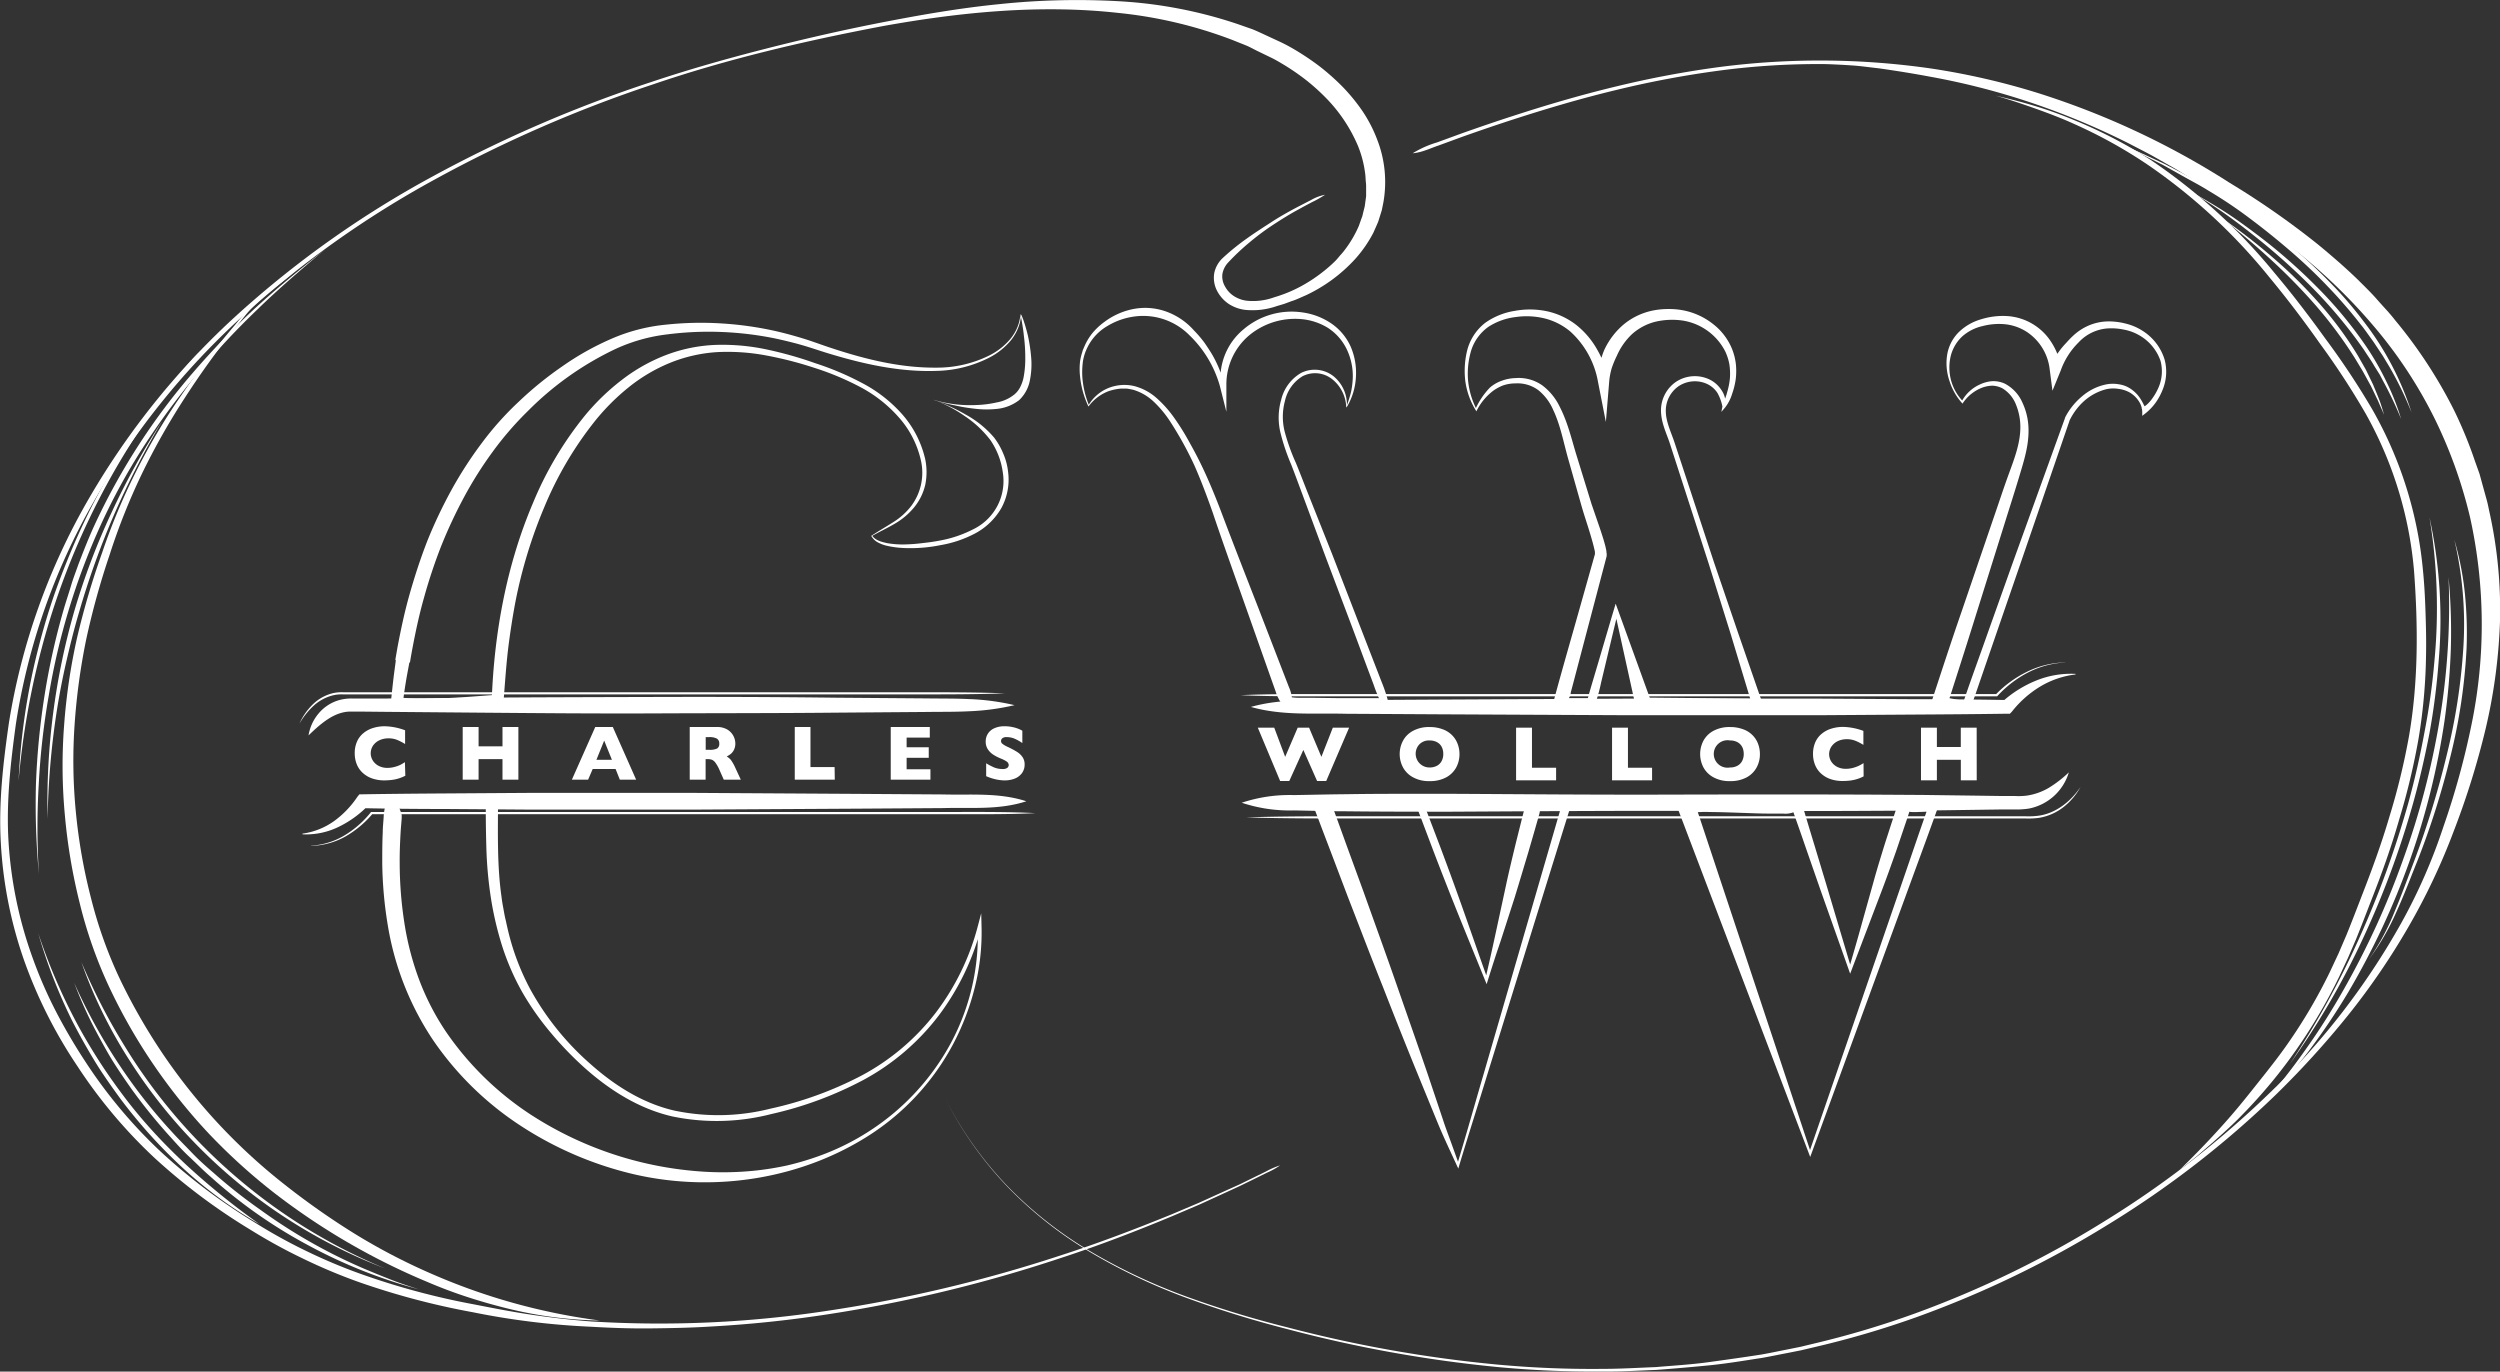 <svg xmlns="http://www.w3.org/2000/svg" viewBox="0 0 545.98 299.55"><rect x="0" y="0" width="545.98" height="299.55" fill="#333333" stroke="none"/><defs><style>.cls-1{fill:#fff;}</style></defs><title>cwlogo_white_3</title><g id="Layer_2" data-name="Layer 2"><g id="Layer_1-2" data-name="Layer 1"><path class="cls-1" d="M86.93,175.74l.38,1c.14.39.29.7.36,1a1.44,1.44,0,0,1,.06.4c0,.15,0,.24,0,.57-.08,1.08-.19,2.16-.25,3.25-.12,2.17-.21,4.34-.19,6.51a85.92,85.92,0,0,0,1,12.94,62.91,62.91,0,0,0,3.23,12.5,55,55,0,0,0,5.89,11.43,66.52,66.52,0,0,0,18.37,18,78.24,78.24,0,0,0,36.57,12.45,67.87,67.87,0,0,0,13.06-.19,64.63,64.63,0,0,0,6.47-1.07,60.6,60.6,0,0,0,6.31-1.83,53.42,53.42,0,0,0,11.81-5.77,52.66,52.66,0,0,0,17.69-19.19,49.58,49.58,0,0,0,5.82-25.41h0l.8.09A54.72,54.72,0,0,1,205,221.8a51.3,51.3,0,0,1-16.34,14,80.23,80.23,0,0,1-20.21,7.5,47.71,47.71,0,0,1-21.56.53c-7.16-1.62-13.53-5.61-18.93-10.37a73.87,73.87,0,0,1-7.55-7.77,61.35,61.35,0,0,1-6.28-8.88,54.25,54.25,0,0,1-4.4-10,71.7,71.7,0,0,1-2.51-10.63,88.31,88.31,0,0,1-1-10.87c-.1-3.61-.16-7.22-.11-10.84h0l2.13,2.09c-3.67,0-7.37.06-11.09,0-1.86,0-3.72-.11-5.58-.26-.93-.07-1.85-.16-2.78-.26l-1.38-.18A2.66,2.66,0,0,1,86.93,175.74Zm-2.49-.8,1.34-.09a11.93,11.93,0,0,1,1.69,0l1.36.06c.92,0,1.83.05,2.74.05,1.83,0,3.66-.07,5.49-.18,3.65-.21,7.31-.56,11-.85l.7-.05v.73h0c0,7.13-.23,14.29.77,21.27q.16,1.32.42,2.61c.15.87.3,1.73.52,2.58.36,1.72.77,3.43,1.27,5.11a53.47,53.47,0,0,0,4,9.74,60.22,60.22,0,0,0,13.21,16.45c5.26,4.69,11.4,8.57,18.27,10.16a46.39,46.39,0,0,0,21-.4,79.24,79.24,0,0,0,20-7.27,50.26,50.26,0,0,0,16.1-13.64,53.64,53.64,0,0,0,9.24-19l.73-2.77.07,2.86h0a49.2,49.2,0,0,1-1.45,13.25A54.72,54.72,0,0,1,208.17,228a53.38,53.38,0,0,1-17.79,19.58c-14.92,9.8-34,12.93-51.63,8.94A77.48,77.48,0,0,1,113.93,246a68.38,68.38,0,0,1-19.35-18.85A63.49,63.49,0,0,1,84.68,202a88.75,88.75,0,0,1-1.2-13.49c0-2.26,0-4.51.11-6.76,0-1.13.14-2.25.2-3.37,0-.23.06-.69.11-1.09s.13-.84.22-1.25S84.33,175.29,84.44,174.94Z"/><path class="cls-1" d="M222.93,68.81a4.92,4.92,0,0,1,0,.67l-.14.74a11.07,11.07,0,0,1-.46,1.45,10.49,10.49,0,0,1-1.52,2.61,15.14,15.14,0,0,1-4.7,3.79A26.42,26.42,0,0,1,204.44,81c-8.08.27-16.06-1.54-23.72-3.88-1.92-.59-3.81-1.25-5.7-1.79s-3.83-1-5.76-1.42A72.76,72.76,0,0,0,157.5,72.5a70.47,70.47,0,0,0-11.8.53,37.32,37.32,0,0,0-11.21,3.15,67.81,67.81,0,0,0-19.15,13.53,70.85,70.85,0,0,0-7.7,8.89,84.37,84.37,0,0,0-6.31,10,105,105,0,0,0-5,10.71,116.11,116.11,0,0,0-3.73,11.22c-1.08,3.79-1.89,7.66-2.62,11.54l-.26,1.46-.12.73-.06.37c-.19.09-.16.22-.19.34l-.54,2.92c-.33,1.95-.64,3.91-.85,5.88l-1.2-1.48h0c7.14.73,14.45-.06,21.8-.56l-1.17,1.19h0c.54-14.65,3.21-29.44,9-43.05a76.77,76.77,0,0,1,11.31-19.06,49.51,49.51,0,0,1,8-7.76,38.1,38.1,0,0,1,9.74-5.51,34.08,34.08,0,0,1,11-2.22,46.34,46.34,0,0,1,11,1,83.3,83.3,0,0,1,10.6,3,62.73,62.73,0,0,1,10.16,4.29A30.65,30.65,0,0,1,197,90.44a22.47,22.47,0,0,1,5.06,9.85,13.82,13.82,0,0,1,0,5.62,12.08,12.08,0,0,1-2.51,5,15.58,15.58,0,0,1-4.27,3.54c-1.58.94-3.26,1.68-4.82,2.61l0-.1h0c.73,1.08,2.08,1.39,3.3,1.66a19.53,19.53,0,0,0,3.83.28,35.8,35.8,0,0,0,3.86-.29c1.28-.14,2.56-.31,3.83-.56a26,26,0,0,0,7.24-2.45A11.7,11.7,0,0,0,219,103.15a16.28,16.28,0,0,0-2.68-7,23,23,0,0,0-5.59-5.25,29.35,29.35,0,0,0-6.91-3.61h0a27.83,27.83,0,0,0,9.28,1.17,23.51,23.51,0,0,0,4.56-.57,8.38,8.38,0,0,0,3.89-1.76,5,5,0,0,0,1.26-1.6,8.41,8.41,0,0,0,.71-2,21.73,21.73,0,0,0,.39-4.52,36,36,0,0,0-.3-4.63c-.08-.78-.18-1.55-.31-2.32l-.2-1.16-.11-.58c0-.08,0-.21,0-.27A1.09,1.09,0,0,0,222.93,68.81Zm0-.18a1.39,1.39,0,0,1,.2.31l.12.3.22.56c.13.37.25.75.37,1.13.23.76.44,1.52.63,2.3a35.51,35.51,0,0,1,.72,4.73,17.45,17.45,0,0,1-.23,4.88,8,8,0,0,1-2.38,4.54,9.48,9.48,0,0,1-4.68,1.9,21.18,21.18,0,0,1-4.84,0,39,39,0,0,1-4.7-.78,39.71,39.71,0,0,1-4.56-1.2h0a41,41,0,0,1,7.14,3.26,22,22,0,0,1,6.16,5,15.3,15.3,0,0,1,2,3.49,13.69,13.69,0,0,1,1.05,3.93,13,13,0,0,1-1.43,7.92,14.44,14.44,0,0,1-5.75,5.59,25.19,25.19,0,0,1-7.54,2.56,33.13,33.13,0,0,1-7.89.64,20.37,20.37,0,0,1-3.95-.52,7.53,7.53,0,0,1-1.88-.72,3.53,3.53,0,0,1-1.43-1.41h0l0-.06.07,0c1.51-1,3.12-1.92,4.64-2.89a14.92,14.92,0,0,0,4-3.57,12.1,12.1,0,0,0,2.12-10,21.07,21.07,0,0,0-4.85-9.41,29.61,29.61,0,0,0-8.42-6.6,60.5,60.5,0,0,0-10-4.18,80.37,80.37,0,0,0-10.52-2.7,45.42,45.42,0,0,0-10.71-.73,32.77,32.77,0,0,0-10.35,2.37,36.36,36.36,0,0,0-9.12,5.44,48.08,48.08,0,0,0-7.49,7.6,78.14,78.14,0,0,0-10.82,18.54,104.83,104.83,0,0,0-6.28,20.66q-1,5.31-1.64,10.7c-.4,3.6-.65,7.21-.93,10.82h0l-.06,1.11-1.11.09c-7.29.55-14.7,1.43-22.25.73h0l-1.35-.11.14-1.37c.21-2,.42-4,.66-6l.4-3c0-.13.08-.24-.07-.4l.06-.37.13-.74.26-1.5c.75-4,1.59-7.94,2.7-11.83s2.37-7.76,3.85-11.55a104.53,104.53,0,0,1,5.21-11,87.4,87.4,0,0,1,6.63-10.28,67.31,67.31,0,0,1,8.16-9.13,77,77,0,0,1,9.5-7.7,60.57,60.57,0,0,1,10.71-6,39.11,39.11,0,0,1,11.92-3.08,71.63,71.63,0,0,1,12.16-.26,74.58,74.58,0,0,1,12,1.72c2,.47,3.92,1,5.85,1.59s3.81,1.31,5.69,1.93c7.52,2.51,15.33,4.48,23.29,4.41a25.65,25.65,0,0,0,11.45-2.59,14.46,14.46,0,0,0,4.66-3.58,10.06,10.06,0,0,0,1.55-2.5,11.56,11.56,0,0,0,.48-1.4l.15-.73A8.06,8.06,0,0,1,222.91,68.63Z"/><path class="cls-1" d="M289.43,121.43l-4.95-13.34c-.83-2.22-1.64-4.46-2.5-6.65a45.7,45.7,0,0,1-2.31-6.83,14.12,14.12,0,0,1,.13-7.3,9.24,9.24,0,0,1,4.36-5.87,6.64,6.64,0,0,1,7.16.8,8,8,0,0,1,2.83,6.49v0l-.09,0a25.63,25.63,0,0,0,1-3.15,17.79,17.79,0,0,0,.38-3.24,13.51,13.51,0,0,0-1.39-6.2A11.55,11.55,0,0,0,290,71.6a13.32,13.32,0,0,0-5.81-1.91,15.71,15.71,0,0,0-11.36,3.53,14,14,0,0,0-5,10.76v5.94l-1.42-5.62a24.7,24.7,0,0,0-6.64-11.08,14.22,14.22,0,0,0-11.85-4.12,15.32,15.32,0,0,0-6.09,2.11,11,11,0,0,0-4.32,4.61,10.76,10.76,0,0,0-1,3.05,18.38,18.38,0,0,0-.15,3.24,20.07,20.07,0,0,0,1.47,6.41l0,0h-.12a8.91,8.91,0,0,1,4.22-3.72,9.41,9.41,0,0,1,5.72-.5,11.85,11.85,0,0,1,5.06,2.74,24.9,24.9,0,0,1,3.76,4.26,50.53,50.53,0,0,1,3,4.77c.91,1.62,1.8,3.25,2.63,4.94,1.65,3.35,3.07,6.8,4.41,10.27,2.62,6.94,5.3,13.8,8,20.71l4,10.35,2,5.18,1,2.58a8.58,8.58,0,0,1,.69,2.71v.06l-1.13-.79a10.45,10.45,0,0,0,2.66.31l2.66,0,5.32.07,10.64,0h.05l-.74,1.07a30.61,30.61,0,0,1-1.67-4l-1.5-4-3-8.06Zm1.45-.54,6.19,16,3.1,8,1.55,4a32.09,32.09,0,0,1,1.38,4.08l.25,1.09-1,0H291.67l-5.32.06-2.66,0a9.63,9.63,0,0,0-2.66.31l-.43.12-.71-.91,0,0a8.57,8.57,0,0,1-1.25-2.49l-.93-2.62-1.85-5.23-3.7-10.47c-2.47-7-5-14-7.35-21-1.23-3.48-2.52-6.93-4-10.27A76.38,76.38,0,0,0,255.52,92a23.84,23.84,0,0,0-3.48-4.2,11.1,11.1,0,0,0-4.61-2.69c-.44-.08-.88-.18-1.33-.24l-1.35,0a12,12,0,0,0-2.65.56,9.73,9.73,0,0,0-4.32,3.26l-.07.09-.05-.1,0,0a19.93,19.93,0,0,1-1.78-6.43,14.53,14.53,0,0,1,0-3.36,11.58,11.58,0,0,1,.37-1.65l.24-.81.34-.78a12.47,12.47,0,0,1,1.76-2.92,14.34,14.34,0,0,1,2.54-2.38,15.56,15.56,0,0,1,6.47-2.88,13.6,13.6,0,0,1,7.22.62,14.8,14.8,0,0,1,5.93,4.07A26.6,26.6,0,0,1,263,74.78c.64.94,1.27,1.86,1.85,2.87A25.4,25.4,0,0,1,267.39,84l-.78.15v0a13.89,13.89,0,0,1,5-12.25,16.16,16.16,0,0,1,12.76-3.68,14.76,14.76,0,0,1,6.33,2.39A12.15,12.15,0,0,1,295,75.75a14.5,14.5,0,0,1,1.12,6.63,14.12,14.12,0,0,1-1.92,6.4L294,89l0-.22v0a8.18,8.18,0,0,0-3.1-6,6,6,0,0,0-6.44-.61,8.44,8.44,0,0,0-3.85,5.44,13.18,13.18,0,0,0,0,6.83,44.31,44.31,0,0,0,2.38,6.61c.92,2.21,1.75,4.42,2.63,6.63Z"/><path class="cls-1" d="M471.84,78.81a10.31,10.31,0,0,0-4.58-5.55,10.59,10.59,0,0,0-3.4-1.27,13.36,13.36,0,0,0-3.65-.26,9.56,9.56,0,0,0-6.27,3.06,16.31,16.31,0,0,0-3.9,6.14h0l-1.8,4.41-.61-4.73a11.33,11.33,0,0,0-4.95-8.1,10.78,10.78,0,0,0-4.62-1.68,14.08,14.08,0,0,0-5.07.38,10,10,0,0,0-4.47,2.28A8.79,8.79,0,0,0,426,77.85a10.9,10.9,0,0,0,.1,5.23,10.61,10.61,0,0,0,2.62,4.59l0,0-.31,0A8.45,8.45,0,0,1,432.32,84a7.75,7.75,0,0,1,2.7-.75,6,6,0,0,1,2.83.54,8.49,8.49,0,0,1,3.82,4.12A14.12,14.12,0,0,1,443,93.33c.18,3.77-1,7.34-2,10.69s-2.1,6.75-3.15,10.12l-6.34,20.23c-2.1,6.75-4.27,13.48-6.43,20.21a0,0,0,0,1,0,0L423.21,152l6.3,1.19h0l-.89.61c1.76-5.25,3.69-10.44,5.52-15.66l5.57-15.64L451,91.24l0-.06,0,0a14.77,14.77,0,0,1,3.58-4.52A12.22,12.22,0,0,1,457,85a11.59,11.59,0,0,1,2.75-1,7.49,7.49,0,0,1,3-.07,6.08,6.08,0,0,1,2.76,1.12,7.35,7.35,0,0,1,2,2.13,11.82,11.82,0,0,1,.69,1.26,6.25,6.25,0,0,0,.95,1.27l0,0-1.49-.52a6.79,6.79,0,0,0,2.26-2,12.46,12.46,0,0,0,1.5-2.6A8.89,8.89,0,0,0,471.84,78.81Zm.9-.25a10.28,10.28,0,0,1-.4,6.46,13.4,13.4,0,0,1-1.53,2.87,11.89,11.89,0,0,1-2.23,2.36l-.73.57V90a4.42,4.42,0,0,0-.8-2.45,5.88,5.88,0,0,0-1.88-1.8,6.64,6.64,0,0,0-2.5-.82A7.16,7.16,0,0,0,460,85a11.65,11.65,0,0,0-4.7,2.45,13.72,13.72,0,0,0-3.25,4.23l0-.05L441.28,123l-5.41,15.7-2.7,7.85-1.35,3.93c-.45,1.31-.89,2.62-1.42,3.9l-.24.58-.65,0h0l-6.33.46-2.06.15.65-2.13v0c2.21-6.71,4.39-13.43,6.71-20.11l6.85-20.06c1.16-3.34,2.25-6.7,3.46-10s2.43-6.57,2.44-9.91a12.93,12.93,0,0,0-.9-4.85,7.21,7.21,0,0,0-3-3.69,5.07,5.07,0,0,0-2.27-.59,7,7,0,0,0-2.4.52,9,9,0,0,0-3.91,3.17l-.17.23-.15-.19,0,0a13.06,13.06,0,0,1-2.68-4.76,11.92,11.92,0,0,1-.54-5.48,9,9,0,0,1,2.46-5.07,11.48,11.48,0,0,1,4.92-2.9,16,16,0,0,1,5.65-.73,12.35,12.35,0,0,1,9.8,5.78,14.56,14.56,0,0,1,2.1,5.5L447.71,80h0a23.28,23.28,0,0,1,2.16-3.51,18.21,18.21,0,0,1,1.33-1.56c.44-.48.9-1,1.39-1.45a11.89,11.89,0,0,1,3.45-2.34,11.24,11.24,0,0,1,4.06-.94,14.68,14.68,0,0,1,4.05.45,12,12,0,0,1,3.76,1.59A11.35,11.35,0,0,1,472.74,78.56Z"/><path class="cls-1" d="M373.18,123.14l-8.55-26.45c-.73-2.15-1.81-4.33-1.88-6.83a7.57,7.57,0,0,1,3.2-6.42,7.46,7.46,0,0,1,7.14-.68,6.44,6.44,0,0,1,2.84,2.4,5.18,5.18,0,0,1,.9,3.56h0l-.62-.16c.34-1,.75-1.95,1-2.95a15.76,15.76,0,0,0,.59-3,14.09,14.09,0,0,0-.11-3,11.49,11.49,0,0,0-.91-2.86,12.64,12.64,0,0,0-9.35-6.75,16.13,16.13,0,0,0-5.93.27,12.07,12.07,0,0,0-5.08,2.7,14.37,14.37,0,0,0-3.32,4.75A21.44,21.44,0,0,0,352,80.36a15,15,0,0,0-.56,2.91v0l-.73,8.89L349,83.45a19.36,19.36,0,0,0-6-11,14,14,0,0,0-5.58-2.89,16.61,16.61,0,0,0-6.4-.32,14,14,0,0,0-6,2.16,10.12,10.12,0,0,0-3.72,5.12,17.83,17.83,0,0,0-.69,6.52,17.41,17.41,0,0,0,1.86,6.35l0,0h-.27a16.58,16.58,0,0,1,3.18-4.74A7.93,7.93,0,0,1,328,83.14a9.47,9.47,0,0,1,3-.57,8.92,8.92,0,0,1,5.82,1.59,12.68,12.68,0,0,1,3.79,4.63c1.8,3.48,2.63,7.21,3.7,10.68l3.27,10.61,1.79,5.2c.3.89.59,1.78.87,2.7.13.47.27.93.39,1.43.06.24.11.53.17.79s0,.34.06.51a2.77,2.77,0,0,1,0,.84L348,132.42l-2.83,10.74-1.41,5.37-.71,2.68a2.69,2.69,0,0,1-1.88,2.37s0,0,0,0l-.85-1.11h7.15l-.88.66c.84-3.07,1.78-6.1,2.67-9.15l2.69-9.14v0l.9-3,1.09,3,6.62,18.28v0l-1.08-.77,24.22.23h0L382.66,154,378,138.57Zm1.13-.37,5.22,15.29,5.28,15.26.49,1.42-1.58.06h0l-24.21,1.11-1.42.06-.87-1.68v0L353,135.13h0l0,0-2.22,9.28-1.11,4.64a34.8,34.8,0,0,1-1.27,4.6l-.27.67h-.65l-7.12.13-1.38,0,.34-1.39v0c1.92-7.15,4-14.26,6-21.39l3-10.65s0-.24,0-.41-.07-.42-.12-.63c-.09-.44-.21-.88-.32-1.31-.24-.88-.5-1.77-.77-2.65-.54-1.77-1.13-3.49-1.66-5.32L342.42,100c-1-3.59-1.67-7.23-3.23-10.51A11.26,11.26,0,0,0,336,85.24a7.61,7.61,0,0,0-5-1.51,8.42,8.42,0,0,0-2.64.41A9.31,9.31,0,0,0,326,85.42a12.53,12.53,0,0,0-3.45,4.16l-.13.26-.13-.24,0,0A16.38,16.38,0,0,1,320,83.13a18.6,18.6,0,0,1,.48-6.84,11.13,11.13,0,0,1,3.87-5.78,15.23,15.23,0,0,1,6.47-2.62,18.13,18.13,0,0,1,7,.08,15.92,15.92,0,0,1,6.43,3,18.29,18.29,0,0,1,4.58,5.41,24.06,24.06,0,0,1,1.53,3.2A22.83,22.83,0,0,1,351.45,83l-2.43.15v0a18.19,18.19,0,0,1,.37-3.44,14.77,14.77,0,0,1,1-3.35,16.26,16.26,0,0,1,4.25-5.54,14.56,14.56,0,0,1,6.32-3,16.81,16.81,0,0,1,3.43-.33,16,16,0,0,1,3.43.33,15.14,15.14,0,0,1,6.2,2.87,13.25,13.25,0,0,1,4.18,5.36,13,13,0,0,1,.88,3.29,14.68,14.68,0,0,1,0,3.38,16.12,16.12,0,0,1-.78,3.24,9.4,9.4,0,0,1-1.52,3l-.85,1,.23-1.17h0a9.82,9.82,0,0,0-1.1-3,5.44,5.44,0,0,0-2.39-2,6.41,6.41,0,0,0-6.13.59,6.52,6.52,0,0,0-2.74,5.53c.05,2.19,1.06,4.29,1.83,6.51Z"/><path class="cls-1" d="M324.67,214.94c-2.59-6.42-5.28-12.91-7.89-19.49-1.3-3.29-2.59-6.59-3.84-9.88l-3.69-9.77.78.54a19.45,19.45,0,0,1-5.33.22c-1.78,0-3.55-.14-5.33-.21l-5.34-.24a47.37,47.37,0,0,0-5.33,0l.54-.78c.85-.08,1.27,0,1.47.16s.18.4.28.6l.45,1.24.9,2.47,1.81,5,3.62,9.91c2.36,6.62,4.77,13.23,7.08,19.87s4.65,13.28,6.93,19.94l3.35,10c.54,1.68,1.17,3.31,1.78,5l1.78,4.95-.5,0c2-6.57,3.85-13.18,5.78-19.76l5.74-19.78,11.48-39.55.95,1.28a30.38,30.38,0,0,0-3.57.05,18.61,18.61,0,0,1-3.58,0l1-.78c.62,1.05.14,1.83-.05,2.67l-.71,2.5-1.45,5c-1,3.33-2,6.69-3,9.95l-3.12,9.67C326.61,208.75,325.62,211.9,324.67,214.94Zm-.09-1.94c.78-3.36,1.51-6.62,2.21-9.89l2.06-9.55c.67-3.14,1.41-6.18,2.15-9.26l1.15-4.6.58-2.3c.24-.76.19-1.58,1.25-2.13l1-.78a19.35,19.35,0,0,1,3.57,0,30.63,30.63,0,0,0,3.58.09l1.36-.06-.41,1.34-12.22,39.33-6.1,19.67c-2,6.56-4.11,13.1-6.08,19.68l-.2.68-.3-.65c-1.46-3.2-3-6.4-4.33-9.66l-4-9.76q-4-9.78-7.82-19.6c-2.61-6.53-5.11-13.11-7.66-19.66L290.62,186l-1.88-4.93-.93-2.47-.47-1.23c-.06-.21-.21-.39-.18-.64s.31-.58,1-1.08l.54-.77a47.37,47.37,0,0,0,5.33,0l5.34-.23c1.78-.07,3.55-.18,5.33-.21a19.54,19.54,0,0,1,5.34.22l.64.17.14.37,3.61,9.47q1.76,4.68,3.45,9.35C320.13,200.26,322.31,206.6,324.58,213Z"/><path class="cls-1" d="M404.06,212.65l-6.47-18.25-3.2-9.2c-1.07-3.11-2.08-6-3.15-9l1.16.85a4.89,4.89,0,0,1-3,.63c-1,0-2,0-3,0-2,0-4-.09-6.06-.16s-4-.14-6-.17c-1,0-2-.07-3,0-.51,0-1,.06-1.52.1-.25,0-.5.21-.76.22l-.75,0L370,175l25.54,76.9h-.5l13.08-38,6.54-19c2.19-6.32,4.32-12.67,6.56-19l.93,1.33c-1.06,0-2.12.09-3.18.1a12.06,12.06,0,0,1-1.59,0,4.39,4.39,0,0,1-1.58-.43l.72-.51c.81.48.53.6.5.8l-.19.58-.38,1.16-.78,2.31-1.57,4.64c-1.09,3.07-2.19,6.18-3.35,9.19Zm0-2c.9-3.11,1.77-6.11,2.6-9.13l2.46-8.79c.8-2.91,1.67-5.72,2.55-8.56l1.37-4.24.7-2.13.36-1.06.17-.54c.09-.17-.06-.41.87-.3l.72-.52a4.46,4.46,0,0,1,1.6-.36,12.05,12.05,0,0,1,1.59,0c1.06.05,2.12.19,3.18.22l1.39,0-.47,1.31c-2.24,6.3-4.58,12.57-6.87,18.86l-6.91,18.86L395.58,252l-.25.67-.25-.67L366.3,176.29l-1-2.64h3.65c.25,0,.5.21.75.23.51,0,1,.1,1.52.13,1,0,2,0,3,0,2,0,4,0,6.06-.07s4.05-.07,6.07-.06c1,0,2,0,3,0a4.85,4.85,0,0,1,3,.68l1.15.81v0c.87,3,1.8,6.06,2.67,8.92l2.63,8.71Z"/><path class="cls-1" d="M88.52,169.41a8.32,8.32,0,0,1-1.46.6,8.83,8.83,0,0,1-1.51.32,13.22,13.22,0,0,1-1.57.1,8,8,0,0,1-2.69-.42,5.79,5.79,0,0,1-2.07-1.22,5.07,5.07,0,0,1-1.31-1.9,6.29,6.29,0,0,1-.44-2.37,6.11,6.11,0,0,1,.52-2.61,5,5,0,0,1,1.44-1.85,6.09,6.09,0,0,1,2.1-1.09,8.54,8.54,0,0,1,2.5-.36,13.35,13.35,0,0,1,4.44.88v3a11.9,11.9,0,0,0-1.69-.88,4.93,4.93,0,0,0-2-.36,4.56,4.56,0,0,0-1.88.4,3.5,3.5,0,0,0-1.4,1.14,3,3,0,0,0-.07,3.32,3.3,3.3,0,0,0,1.29,1.16,4.06,4.06,0,0,0,1.87.43,5.8,5.8,0,0,0,1.58-.21,6.5,6.5,0,0,0,1.26-.45,11.37,11.37,0,0,0,1-.59Z"/><path class="cls-1" d="M113.21,170.28h-3.47v-4.49h-5.22v4.49h-3.47V158.77h3.47V163h5.22v-4.23h3.47Z"/><path class="cls-1" d="M138.93,170.28h-3.56l-.93-2.34h-5l-1,2.34h-3.55L130,158.77h3.83Zm-5.29-4.34-1.69-4.2-1.7,4.2Z"/><path class="cls-1" d="M161.79,170.28h-3.72l-.91-2.05a8,8,0,0,0-.9-1.63,1.91,1.91,0,0,0-.77-.67,2.71,2.71,0,0,0-1-.14h-.39v4.49h-3.47V158.77h5.9a4.37,4.37,0,0,1,2.35.58,3.58,3.58,0,0,1,1.31,1.41,3.62,3.62,0,0,1,.4,1.58,3,3,0,0,1-.33,1.47,2.66,2.66,0,0,1-.71.88,6.7,6.7,0,0,1-.84.52,3.52,3.52,0,0,1,.92.77,9.7,9.7,0,0,1,1,1.8Zm-4.71-7.87a1.19,1.19,0,0,0-.53-1.11,3.4,3.4,0,0,0-1.7-.32h-.73v2.77h.75a3.67,3.67,0,0,0,1.74-.28A1.13,1.13,0,0,0,157.08,162.41Z"/><path class="cls-1" d="M182.31,170.28h-8.74V158.77H177v8.75h5.27Z"/><path class="cls-1" d="M203.2,170.28h-8.67V158.77h8.53v2.31H198v2.11h4.83v2.31H198V168h5.2Z"/><path class="cls-1" d="M223.77,166.93a3.17,3.17,0,0,1-.55,1.87,3.54,3.54,0,0,1-1.54,1.21,5.78,5.78,0,0,1-2.27.42c-.24,0-.53,0-.87-.05a9.36,9.36,0,0,1-1.38-.25,11.24,11.24,0,0,1-1.79-.62v-2.82a12.86,12.86,0,0,0,1.71.9,4.6,4.6,0,0,0,1.81.35,1.58,1.58,0,0,0,1.15-.29.89.89,0,0,0,.26-.55,1,1,0,0,0-.45-.79,6.7,6.7,0,0,0-1.3-.66,9.87,9.87,0,0,1-1.66-.86,4,4,0,0,1-1.17-1.18,3,3,0,0,1-.45-1.67,3.12,3.12,0,0,1,.46-1.68,3.18,3.18,0,0,1,1.39-1.2,5.28,5.28,0,0,1,2.29-.45,8.23,8.23,0,0,1,1.78.19,7.51,7.51,0,0,1,1.35.42,5.13,5.13,0,0,1,.73.37v2.69a9.47,9.47,0,0,0-1.57-.9,4.35,4.35,0,0,0-1.86-.4,1.38,1.38,0,0,0-.93.25.76.76,0,0,0-.29.61.72.72,0,0,0,.29.59,5,5,0,0,0,1,.61,19.73,19.73,0,0,1,2.13,1.12,4.1,4.1,0,0,1,1.25,1.15A2.76,2.76,0,0,1,223.77,166.93Z"/><path class="cls-1" d="M66.05,182.06A15.46,15.46,0,0,0,73,179.29,20.84,20.84,0,0,0,78.06,174h0l.43-.53h.72c6-.1,12.08-.15,18.12-.19l18.12-.12,36.23,0,36.24.22,18.12.12c6,.17,12.08-.46,18.11,1.49-6,1.95-12.07,1.32-18.11,1.49l-18.12.12-36.24.21H115.45l-18.12-.13q-9.06,0-18.12-.18l1.15-.54h0a22.93,22.93,0,0,1-6.59,4.71,16.22,16.22,0,0,1-7.72,1.54Z"/><path class="cls-1" d="M68,184.68a15.85,15.85,0,0,0,7.27-2.26,21.6,21.6,0,0,0,5.7-5h0l.07-.09h.12l72.47,0,36.24,0H208c6,0,12.08-.06,18.12.25-6,.31-12.08.22-18.12.24H189.88l-36.24,0-72.47,0,.19-.09h0a22.14,22.14,0,0,1-6,5,16,16,0,0,1-7.4,2Z"/><path class="cls-1" d="M221.57,154a52.44,52.44,0,0,1-9.81,1.33c-3.27.17-6.54.11-9.81.16l-19.63.15c-13.08.13-26.17.1-39.25.16s-26.17-.06-39.25-.17l-19.63-.17-4.9-.05-2.46,0a7.18,7.18,0,0,0-2,.2c-2.66.64-5,2.62-7.45,5a9.8,9.8,0,0,1,2.14-4.72,9.07,9.07,0,0,1,4.58-3,9.82,9.82,0,0,1,2.81-.34l2.45,0,4.91,0,19.62-.17c13.08-.11,26.17-.13,39.25-.17s26.16,0,39.24.16l19.62.15c3.27.05,6.54,0,9.81.16a51.63,51.63,0,0,1,9.81,1.33Z"/><path class="cls-1" d="M219.61,151.41c-6.54.25-13.08.24-19.62.24H74.88a7.78,7.78,0,0,0-2.36.26,9.71,9.71,0,0,0-4.14,2.33,16.7,16.7,0,0,0-3,3.81A13.68,13.68,0,0,1,68.14,154a9.61,9.61,0,0,1,4.26-2.54,8.36,8.36,0,0,1,2.49-.28H200c6.54,0,13.08,0,19.62.24Z"/><path class="cls-1" d="M272.16,178.51c7.69-.25,15.39-.24,23.08-.24H442.4a16.69,16.69,0,0,0,2.84-.13c3.78-.54,7-3.11,9.13-6.27a14.33,14.33,0,0,1-3.73,4.4,11.77,11.77,0,0,1-5.32,2.34,17,17,0,0,1-2.92.14H295.24c-7.69,0-15.39,0-23.08-.24Z"/><path class="cls-1" d="M294.64,158.91l-5,11.65h-2l-3-6.78-3.07,6.78h-2l-4.88-11.65h3.59l2.39,6.38,2.74-6.38h2.48l2.69,6.38,2.5-6.38Z"/><path class="cls-1" d="M318.74,164.65a6.11,6.11,0,0,1-.74,3,5.42,5.42,0,0,1-2.22,2.15,7.39,7.39,0,0,1-3.57.79,7.17,7.17,0,0,1-3.61-.83,5.37,5.37,0,0,1-2.2-2.18,6.2,6.2,0,0,1,0-5.8,5.27,5.27,0,0,1,2.19-2.17,7.34,7.34,0,0,1,3.62-.83,7.87,7.87,0,0,1,2.84.48,5.56,5.56,0,0,1,2.05,1.28,5.31,5.31,0,0,1,1.22,1.88A6.17,6.17,0,0,1,318.74,164.65Zm-3.54,0a3.44,3.44,0,0,0-.19-1.18,2.54,2.54,0,0,0-.57-.93,2.68,2.68,0,0,0-.95-.61,3.4,3.4,0,0,0-1.28-.22,2.93,2.93,0,0,0-2.19.81,3,3,0,0,0,2.19,5.09,3.26,3.26,0,0,0,1.62-.38,2.49,2.49,0,0,0,1-1A3.21,3.21,0,0,0,315.2,164.65Z"/><path class="cls-1" d="M339.84,170.42H331.1V158.91h3.47v8.75h5.27Z"/><path class="cls-1" d="M360.8,170.42h-8.74V158.91h3.47v8.75h5.27Z"/><path class="cls-1" d="M384.35,164.65a6,6,0,0,1-.74,3,5.39,5.39,0,0,1-2.21,2.15,7.43,7.43,0,0,1-3.58.79,7.19,7.19,0,0,1-3.61-.83,5.37,5.37,0,0,1-2.2-2.18,6.28,6.28,0,0,1,0-5.8,5.32,5.32,0,0,1,2.19-2.17,7.37,7.37,0,0,1,3.62-.83,7.87,7.87,0,0,1,2.84.48,5.36,5.36,0,0,1,3.28,3.16A6.37,6.37,0,0,1,384.35,164.65Zm-3.53,0a3.69,3.69,0,0,0-.19-1.18,2.57,2.57,0,0,0-.58-.93,2.64,2.64,0,0,0-.94-.61,3.42,3.42,0,0,0-1.29-.22,3,3,0,1,0,0,5.9,3.3,3.3,0,0,0,1.63-.38,2.55,2.55,0,0,0,1-1A3.33,3.33,0,0,0,380.82,164.65Z"/><path class="cls-1" d="M407,169.55a8,8,0,0,1-1.46.6,8.92,8.92,0,0,1-1.5.32,13.56,13.56,0,0,1-1.58.09,8,8,0,0,1-2.69-.41,5.88,5.88,0,0,1-2.07-1.22,5.19,5.19,0,0,1-1.31-1.9,6.3,6.3,0,0,1-.44-2.38,6.22,6.22,0,0,1,.52-2.6,5,5,0,0,1,1.44-1.85,6,6,0,0,1,2.11-1.09,8.52,8.52,0,0,1,2.49-.36,13.57,13.57,0,0,1,4.44.87v3.06a11,11,0,0,0-1.69-.88,4.9,4.9,0,0,0-2-.36,4.51,4.51,0,0,0-1.87.4A3.53,3.53,0,0,0,400,163a3,3,0,0,0-.06,3.32,3.3,3.3,0,0,0,1.29,1.16,4,4,0,0,0,1.86.42,5.75,5.75,0,0,0,1.58-.2,8.17,8.17,0,0,0,1.26-.45,11.37,11.37,0,0,0,1.05-.59Z"/><path class="cls-1" d="M431.7,170.42h-3.47v-4.49H423v4.49h-3.47V158.91H423v4.23h5.22v-4.23h3.47Z"/><path class="cls-1" d="M271.13,175.33a33,33,0,0,1,11.45-1.69c3.82-.06,7.63-.16,11.45-.19,7.63-.13,15.26-.07,22.9-.09,15.26.08,30.53.22,45.79.18s30.53-.06,45.8,0l11.44.07,11.45.15,5.73.08,2.86,0a14.61,14.61,0,0,0,2.61-.08,13.27,13.27,0,0,0,4.79-1.68,25.32,25.32,0,0,0,4.42-3.41,11.36,11.36,0,0,1-8.75,7.92,17.88,17.88,0,0,1-3.1.19l-2.86,0-5.72.08-11.45.16-11.45.06c-15.26.1-30.52,0-45.78,0s-30.53.11-45.79.19c-7.63,0-15.26,0-22.9-.09-3.81,0-7.63-.13-11.44-.19a33.21,33.21,0,0,1-11.45-1.7Z"/><path class="cls-1" d="M453.28,147.3a19.45,19.45,0,0,0-7.85,2.72,23,23,0,0,0-6.05,5.4h0l-.43.45h-.66c-6.88.1-13.76.15-20.64.19L397,156.2l-41.27,0L314.46,156l-20.64-.12c-6.88-.17-13.76.46-20.64-1.49,6.88-1.95,13.76-1.32,20.64-1.49l20.64-.12,41.28-.21H397l20.64.13q10.32,0,20.64.18l-1.09.47h0a25.17,25.17,0,0,1,7.54-4.74,20.19,20.19,0,0,1,8.54-1.44Z"/><path class="cls-1" d="M451.05,144.68a19.87,19.87,0,0,0-8.14,2.19,24,24,0,0,0-6.67,5.12h0l-.08.08h-.1l-82.56,0-41.27,0H291.59c-6.88,0-13.76.06-20.64-.25,6.88-.31,13.76-.22,20.64-.24h20.64l41.27,0,82.56,0-.19.08h0a24.4,24.4,0,0,1,6.91-5,19.93,19.93,0,0,1,8.26-2Z"/><path class="cls-1" d="M206.52,240.08a80,80,0,0,0,13.4,18.86,86.74,86.74,0,0,0,18.16,14.32,125.74,125.74,0,0,0,21,9.89,223.35,223.35,0,0,0,22.19,6.76A285.42,285.42,0,0,0,326.89,298a224.06,224.06,0,0,0,23.17.95c3.87,0,7.73-.24,11.59-.39,3.85-.33,7.71-.55,11.54-1.08s7.66-1.06,11.48-1.66c1.9-.33,3.79-.74,5.68-1.11l2.84-.57,2.82-.68a200,200,0,0,0,22.21-6.61,221.88,221.88,0,0,0,41.59-20.27,210.44,210.44,0,0,0,36.45-28.45,157.88,157.88,0,0,0,28.13-36.5,121.07,121.07,0,0,0,9.23-21.08,172.48,172.48,0,0,0,6.12-22.21,108.3,108.3,0,0,0-.28-45.28,102.64,102.64,0,0,0-7.6-21.33A98.58,98.58,0,0,0,519.6,72.66a120.06,120.06,0,0,0-16.06-16.14c-1.44-1.25-3-2.39-4.46-3.59s-3.07-2.28-4.6-3.42q-4.69-3.32-9.53-6.45c-1.61-1.05-3.24-2.1-4.87-3.13l-4.89-3-5-2.84c-1.68-.92-3.4-1.78-5.09-2.67a161.91,161.91,0,0,0-21.19-8.89,156.24,156.24,0,0,0-22.27-5.76c-3.78-.71-7.57-1.32-11.39-1.86-1.91-.2-3.82-.49-5.75-.62s-3.85-.23-5.78-.29a163.6,163.6,0,0,0-23.09,1.4,214.8,214.8,0,0,0-22.77,4.28c-7.52,1.81-14.94,4-22.3,6.38-3.68,1.19-7.34,2.45-11,3.74l-5.46,2c-1.84.62-3.57,1.51-5.58,1.67a22.19,22.19,0,0,1,5.32-2.37l5.47-2c3.65-1.29,7.31-2.55,11-3.74,7.37-2.4,14.81-4.59,22.35-6.41a218.45,218.45,0,0,1,22.85-4.31A170.14,170.14,0,0,1,422,15a157.15,157.15,0,0,1,22.73,5.21,175.11,175.11,0,0,1,42.26,19.75,179,179,0,0,1,19.23,13.42c3,2.47,6,5.06,8.83,7.81,1.39,1.4,2.82,2.76,4.11,4.25s2.69,2.89,3.89,4.46A102.8,102.8,0,0,1,536,89.7a93.75,93.75,0,0,1,4.51,11l1,2.8.79,2.87.79,2.86c.28,1,.43,1.93.65,2.89a98.76,98.76,0,0,1,2.24,23.55A119.59,119.59,0,0,1,542.88,159a175.39,175.39,0,0,1-6.94,22.35,139.88,139.88,0,0,1-10,21.15,153.42,153.42,0,0,1-13.17,19.26A195.33,195.33,0,0,1,497.1,239a210.59,210.59,0,0,1-36.75,28.46,222.85,222.85,0,0,1-41.84,20.21,201.55,201.55,0,0,1-22.32,6.55l-2.83.67-2.86.57c-1.9.36-3.8.76-5.71,1.1-3.83.58-7.66,1.24-11.52,1.62s-7.72.72-11.58,1c-3.87.14-7.75.4-11.62.35a225.16,225.16,0,0,1-23.23-1,286.69,286.69,0,0,1-45.69-8.26A228.64,228.64,0,0,1,259,283.4a126.62,126.62,0,0,1-21-10A86.79,86.79,0,0,1,219.86,259,80.21,80.21,0,0,1,206.52,240.08Z"/><path class="cls-1" d="M476,255.52c4.36-4.28,8.59-8.68,12.49-13.33,1.95-2.32,3.82-4.71,5.69-7.06s3.73-4.74,5.45-7.21a114.31,114.31,0,0,0,9.15-15.56l1.92-4.1,1.79-4.17c1.13-2.79,2.22-5.63,3.32-8.49,2.21-5.67,4.29-11.35,6-17.17a148.9,148.9,0,0,0,4.29-17.63c2.06-11.89,2-24.16,1.1-36.21a84.93,84.93,0,0,0-10.6-34.33A168.6,168.6,0,0,0,506.63,75c-3.53-5-7.18-9.83-11.06-14.5A124.52,124.52,0,0,0,468.93,35.9,105.35,105.35,0,0,0,453,27.08c-2.77-1.26-5.61-2.34-8.48-3.36s-5.77-2-8.69-2.83c3,.7,5.93,1.44,8.85,2.34s5.8,1.95,8.62,3.14a101.63,101.63,0,0,1,16.29,8.49,125.51,125.51,0,0,1,27.1,24.69c3.95,4.68,7.66,9.55,11.23,14.51A168.7,168.7,0,0,1,518.08,89.4a86.89,86.89,0,0,1,11.06,35c.31,3.06.47,6.13.57,9.19s.18,6.13.12,9.2a120.2,120.2,0,0,1-1.61,18.36,149.94,149.94,0,0,1-4.28,17.9c-1.69,5.9-3.76,11.69-6,17.38-1.1,2.83-2.19,5.69-3.34,8.54l-1.82,4.22-1.95,4.17a116.46,116.46,0,0,1-9.33,15.88,110.79,110.79,0,0,1-11.75,14.16c-2.12,2.22-4.42,4.25-6.7,6.28l-3.48,3C478.4,253.64,477.19,254.57,476,255.52Z"/><path class="cls-1" d="M530.58,113a104.64,104.64,0,0,1,2,31.43,150.37,150.37,0,0,1-2,15.68c-1,5.18-2.18,10.32-3.6,15.39a193.29,193.29,0,0,1-11,29.61,167.74,167.74,0,0,1-15.9,27.25,187.83,187.83,0,0,0,15.2-27.57A207.61,207.61,0,0,0,526,175.21c1.39-5.06,2.54-10.17,3.49-15.31a148.32,148.32,0,0,0,2.17-15.55A121.55,121.55,0,0,0,530.58,113Z"/><path class="cls-1" d="M534.74,126a129.09,129.09,0,0,1,.5,15.74,147.79,147.79,0,0,1-1.38,15.71,162.15,162.15,0,0,1-7.63,30.6,165.4,165.4,0,0,1-13.35,28.57,144.54,144.54,0,0,1-8.8,13.09,124.29,124.29,0,0,1-10.33,11.89,143.94,143.94,0,0,0,9.73-12.33,146.92,146.92,0,0,0,8.4-13.23,177.39,177.39,0,0,0,13-28.49,171.94,171.94,0,0,0,7.91-30.27,151,151,0,0,0,1.78-15.58A149.46,149.46,0,0,0,534.74,126Z"/><path class="cls-1" d="M536,117.85a65.84,65.84,0,0,1,2.31,11.75,87.26,87.26,0,0,1,.37,12,123.12,123.12,0,0,1-3.55,23.7,174.07,174.07,0,0,1-7.24,22.84c-1.49,3.69-2.89,7.43-4.56,11.07a52.75,52.75,0,0,1-6,10.33A52.27,52.27,0,0,0,523,199c1.54-3.67,2.9-7.42,4.31-11.15a194.89,194.89,0,0,0,7-22.81,131.84,131.84,0,0,0,3.66-23.52A80.78,80.78,0,0,0,536,117.85Z"/><path class="cls-1" d="M526.66,90.08a75.33,75.33,0,0,0-4.85-10l-1.44-2.39-1.54-2.31c-.5-.79-1.06-1.52-1.6-2.28s-1.08-1.51-1.67-2.23a103.94,103.94,0,0,0-7.29-8.4c-2.56-2.69-5.27-5.24-8.09-7.67s-5.71-4.76-8.7-7a97.58,97.58,0,0,0-9.25-6.21c-1.59-1-3.23-1.86-4.86-2.76L472.5,36.1c-3.32-1.69-6.68-3.3-10-5,3.38,1.56,6.79,3.08,10.17,4.67l5,2.6c1.65.88,3.31,1.74,4.91,2.69a117.06,117.06,0,0,1,18.2,13.06c2.85,2.43,5.59,5,8.18,7.67a84.64,84.64,0,0,1,7.32,8.51A64.17,64.17,0,0,1,526.66,90.08Z"/><path class="cls-1" d="M524.4,91.54a81.73,81.73,0,0,0-3.67-7.81c-.35-.63-.67-1.27-1-1.89L518.57,80c-.7-1.26-1.56-2.42-2.32-3.63a103.15,103.15,0,0,0-11-13.27,140.54,140.54,0,0,0-12.85-11.53c-2.26-1.79-4.55-3.54-6.91-5.19s-4.81-3.18-7.28-4.67c2.52,1.4,5,2.83,7.46,4.4s4.78,3.27,7.08,5a120,120,0,0,1,13.08,11.4,89.9,89.9,0,0,1,11.08,13.38,60.65,60.65,0,0,1,4.31,7.56A52.14,52.14,0,0,1,524.4,91.54Z"/><path class="cls-1" d="M520.68,90.61l-1.42-3.25c-.53-1.06-1-2.13-1.55-3.19l-1.7-3.1-1.81-3a95,95,0,0,0-8.44-11.34,127.87,127.87,0,0,0-9.91-10.12Q490.6,51.8,485,47.46a125.93,125.93,0,0,1,11.26,8.69,103.23,103.23,0,0,1,10.16,10A79.39,79.39,0,0,1,514.9,77.6l1.77,3.11,1.56,3.21c.46,1.1.92,2.2,1.35,3.3S520.33,89.48,520.68,90.61Z"/><path class="cls-1" d="M289.38,42.54a23.89,23.89,0,0,1-2.83,1.6c-.95.51-1.91,1-2.85,1.54-1.89,1-3.75,2.17-5.56,3.35a54.23,54.23,0,0,0-5.2,3.86,50.15,50.15,0,0,0-4.68,4.4,4.91,4.91,0,0,0-1.3,2.56,4.36,4.36,0,0,0,.58,2.72,5.76,5.76,0,0,0,1.94,2.1,6.8,6.8,0,0,0,2.75,1,13.51,13.51,0,0,0,6.06-.75,30,30,0,0,0,5.86-2.41A33.68,33.68,0,0,0,289.37,59a30.69,30.69,0,0,0,2.32-2.08c.36-.38.68-.78,1-1.16a12.28,12.28,0,0,0,1-1.19,24.89,24.89,0,0,0,3.07-5.23l.5-1.42.26-.7.17-.72.36-1.44.2-1.47.1-.73V42.1l0-1.47c0-.49-.08-1-.11-1.48a12,12,0,0,0-.13-1.47,23.77,23.77,0,0,0-1.5-5.72,33.84,33.84,0,0,0-6.55-10.07,46.17,46.17,0,0,0-4.54-4.18,50.55,50.55,0,0,0-5.11-3.55c-.89-.53-1.78-1.07-2.72-1.53l-2.85-1.38c-.95-.44-1.87-1-2.84-1.38L269.1,8.71a97,97,0,0,0-24.79-5.88C227.23.92,209.8,2.64,192.8,5.7c-17,3.23-33.94,7.17-50.34,12.78A287.25,287.25,0,0,0,94.91,39.22,217.17,217.17,0,0,0,52.74,69.27a167.11,167.11,0,0,0-32.26,40.26,140.69,140.69,0,0,0-17,48.52c-1.17,8.54-2.14,17.15-1.62,25.7A90.74,90.74,0,0,0,7,208.84a96.73,96.73,0,0,0,5.08,11.79,122.36,122.36,0,0,0,6.49,11.11A107.24,107.24,0,0,0,35,251.42a128.63,128.63,0,0,0,20.54,15.5,114.54,114.54,0,0,0,11.27,6.25,117.68,117.68,0,0,0,11.85,5,161.42,161.42,0,0,0,24.93,6.71c4.25.83,8.46,1.66,12.73,2.28s8.56,1.12,12.87,1.44a243.11,243.11,0,0,0,51.76-2.37,308.46,308.46,0,0,0,50.5-12c8.25-2.66,16.35-5.74,24.36-9l6-2.54,5.91-2.68,3-1.35,2.92-1.43,2.92-1.43a16.55,16.55,0,0,1,3-1.29v0a15.94,15.94,0,0,1-2.85,1.59l-2.91,1.44L270.81,259l-2.95,1.36-5.92,2.71-6,2.56c-8,3.33-16.11,6.45-24.36,9.14A308.94,308.94,0,0,1,181,287q-12.87,2-25.89,2.71c-4.33.27-8.67.35-13,.4s-8.69-.11-13-.36a166.54,166.54,0,0,1-25.86-3.17,164.21,164.21,0,0,1-25.2-6.7,122.13,122.13,0,0,1-12-5.07,119,119,0,0,1-11.45-6.3,131.43,131.43,0,0,1-20.88-15.66,109,109,0,0,1-16.81-20A103.16,103.16,0,0,1,5.17,209.47a92.66,92.66,0,0,1-5-25.62c-.48-8.75.55-17.45,1.78-26a142.52,142.52,0,0,1,17.44-48.93A168.21,168.21,0,0,1,52.06,68.52a218.4,218.4,0,0,1,42.45-30A287.39,287.39,0,0,1,142.27,17.9c8.23-2.76,16.58-5.12,25-7.27s16.86-4.08,25.38-5.74,17.09-3.15,25.75-4A161.72,161.72,0,0,1,244.53.28a98.28,98.28,0,0,1,25.83,5l3.14,1.1c1,.4,2,.88,3,1.34l3,1.39c1,.47,2,1,3,1.58a58.17,58.17,0,0,1,5.61,3.74,51.4,51.4,0,0,1,5.08,4.5,40.27,40.27,0,0,1,4.34,5.3,30.25,30.25,0,0,1,3.2,6.16,25.52,25.52,0,0,1,1.39,13.81l-.35,1.73-.53,1.68-.26.83-.35.81-.71,1.6A27.81,27.81,0,0,1,296,56.52a34.23,34.23,0,0,1-10.88,8c-1,.42-2,.93-3.11,1.27l-1.57.58-1.61.48a16,16,0,0,1-6.92.82,8.48,8.48,0,0,1-3.54-1.28,7.72,7.72,0,0,1-2.57-2.87,6.16,6.16,0,0,1-.61-3.91,6.25,6.25,0,0,1,1.92-3.33,51.67,51.67,0,0,1,5.17-4.18c1.78-1.28,3.63-2.45,5.46-3.64s3.73-2.25,5.66-3.27c1-.51,1.92-1,2.9-1.49A9.58,9.58,0,0,1,289.38,42.54Z"/><path class="cls-1" d="M65.61,58.05A32.08,32.08,0,0,1,62,61.23c-1.26,1-2.53,2-3.75,3a38.67,38.67,0,0,0-3.49,3.28c-1.09,1.17-2,2.45-3.06,3.7A181.76,181.76,0,0,0,40.44,86.77,151.45,151.45,0,0,0,31,103.45a138.29,138.29,0,0,0-7.08,17.78,168.6,168.6,0,0,0-5.1,18.44,139.93,139.93,0,0,0-2.55,18.91,115.19,115.19,0,0,0,.32,19,121.26,121.26,0,0,0,3.33,18.73,95.5,95.5,0,0,0,6.42,17.83,128.69,128.69,0,0,0,9.51,16.45,126,126,0,0,0,25.83,27.73,164.34,164.34,0,0,0,15.59,11,133.19,133.19,0,0,0,16.91,8.84A134.76,134.76,0,0,0,131,288.39,89.84,89.84,0,0,1,111.83,286q-4.71-1.12-9.32-2.6T93.41,280a147.53,147.53,0,0,1-33.47-19.44,129.26,129.26,0,0,1-14.41-13.07A125.13,125.13,0,0,1,33.39,232.3a122.6,122.6,0,0,1-9.62-16.91A98,98,0,0,1,17.35,197a124.6,124.6,0,0,1-3.2-19.16A116.62,116.62,0,0,1,14,158.42a130.68,130.68,0,0,1,2.84-19.18,173.27,173.27,0,0,1,5.47-18.55A138.44,138.44,0,0,1,39.65,86.25a181.2,181.2,0,0,1,11.7-15.32c1-1.22,2-2.48,3.16-3.64a37.8,37.8,0,0,1,3.6-3.22c1.25-1,2.54-2,3.82-2.93A30.11,30.11,0,0,0,65.61,58.05Z"/><path class="cls-1" d="M17.77,210.11c1.58,3.72,3.3,7.37,5.19,10.93s3.95,7,6.14,10.4a121,121,0,0,0,55,45.58,115.12,115.12,0,0,1-40.42-26.25,112.46,112.46,0,0,1-15.21-18.91,102.68,102.68,0,0,1-6-10.57A99.44,99.44,0,0,1,17.77,210.11Z"/><path class="cls-1" d="M16.21,214.66a122.27,122.27,0,0,0,13,22.42,115.73,115.73,0,0,0,8.23,10c1.44,1.6,3,3.13,4.47,4.67s3.1,3,4.75,4.41a112.14,112.14,0,0,0,10.14,8A117.09,117.09,0,0,0,79.35,277c2,.85,4,1.66,6,2.45s4.07,1.48,6.14,2.14a111.45,111.45,0,0,1-24.17-9.63A107.59,107.59,0,0,1,46,257c-1.65-1.42-3.19-3-4.77-4.47s-3-3.11-4.49-4.75a117.89,117.89,0,0,1-8.18-10.18c-1.25-1.78-2.48-3.58-3.65-5.42s-2.21-3.75-3.25-5.66A92.35,92.35,0,0,1,16.21,214.66Z"/><path class="cls-1" d="M8.35,203.8a126.32,126.32,0,0,0,7.93,18.72c1.57,3,3.28,5.92,5.1,8.78s3.77,5.62,5.81,8.32,4.22,5.29,6.51,7.78,4.7,4.87,7.17,7.18a160.77,160.77,0,0,0,15.8,12.76,91.52,91.52,0,0,1-16.46-12,112.53,112.53,0,0,1-13.73-15.13c-2-2.74-4-5.53-5.77-8.44s-3.44-5.89-5-8.93A114.21,114.21,0,0,1,8.35,203.8Z"/><path class="cls-1" d="M10.4,178.8a151.15,151.15,0,0,1,5.84-45.39,152.08,152.08,0,0,1,8.13-21.49,159.84,159.84,0,0,1,11.1-20.06A183.46,183.46,0,0,0,25,112.2a177.12,177.12,0,0,0-7.73,21.5c-1.09,3.65-2,7.35-2.85,11.06s-1.56,7.47-2.13,11.24A170.42,170.42,0,0,0,10.4,178.8Z"/><path class="cls-1" d="M8.5,190.91a164.71,164.71,0,0,1-.65-19.62,162.15,162.15,0,0,1,1.9-19.54,155.25,155.25,0,0,1,4.31-19.17c.47-1.57,1-3.13,1.46-4.69s1.07-3.1,1.61-4.65c1.17-3.06,2.37-6.12,3.76-9.09A142.43,142.43,0,0,1,42.24,81.27,171.64,171.64,0,0,1,55.89,67.15c4.83-4.42,9.91-8.56,15-12.6-5,4.2-10,8.48-14.64,13A171.63,171.63,0,0,0,42.92,81.85,161.25,161.25,0,0,0,31.34,97.56,134.9,134.9,0,0,0,22,114.66,148.71,148.71,0,0,0,10.65,151.9a159.82,159.82,0,0,0-2.19,19.42A162.08,162.08,0,0,0,8.5,190.91Z"/><path class="cls-1" d="M4.06,170.53a142.12,142.12,0,0,1,3.53-25.79c1-4.24,2.14-8.44,3.49-12.57S14,124,15.68,120A150.34,150.34,0,0,1,43.89,76.4a161.36,161.36,0,0,0-27.52,43.85A161.58,161.58,0,0,0,8.26,144.9,171.64,171.64,0,0,0,4.06,170.53Z"/></g></g></svg>